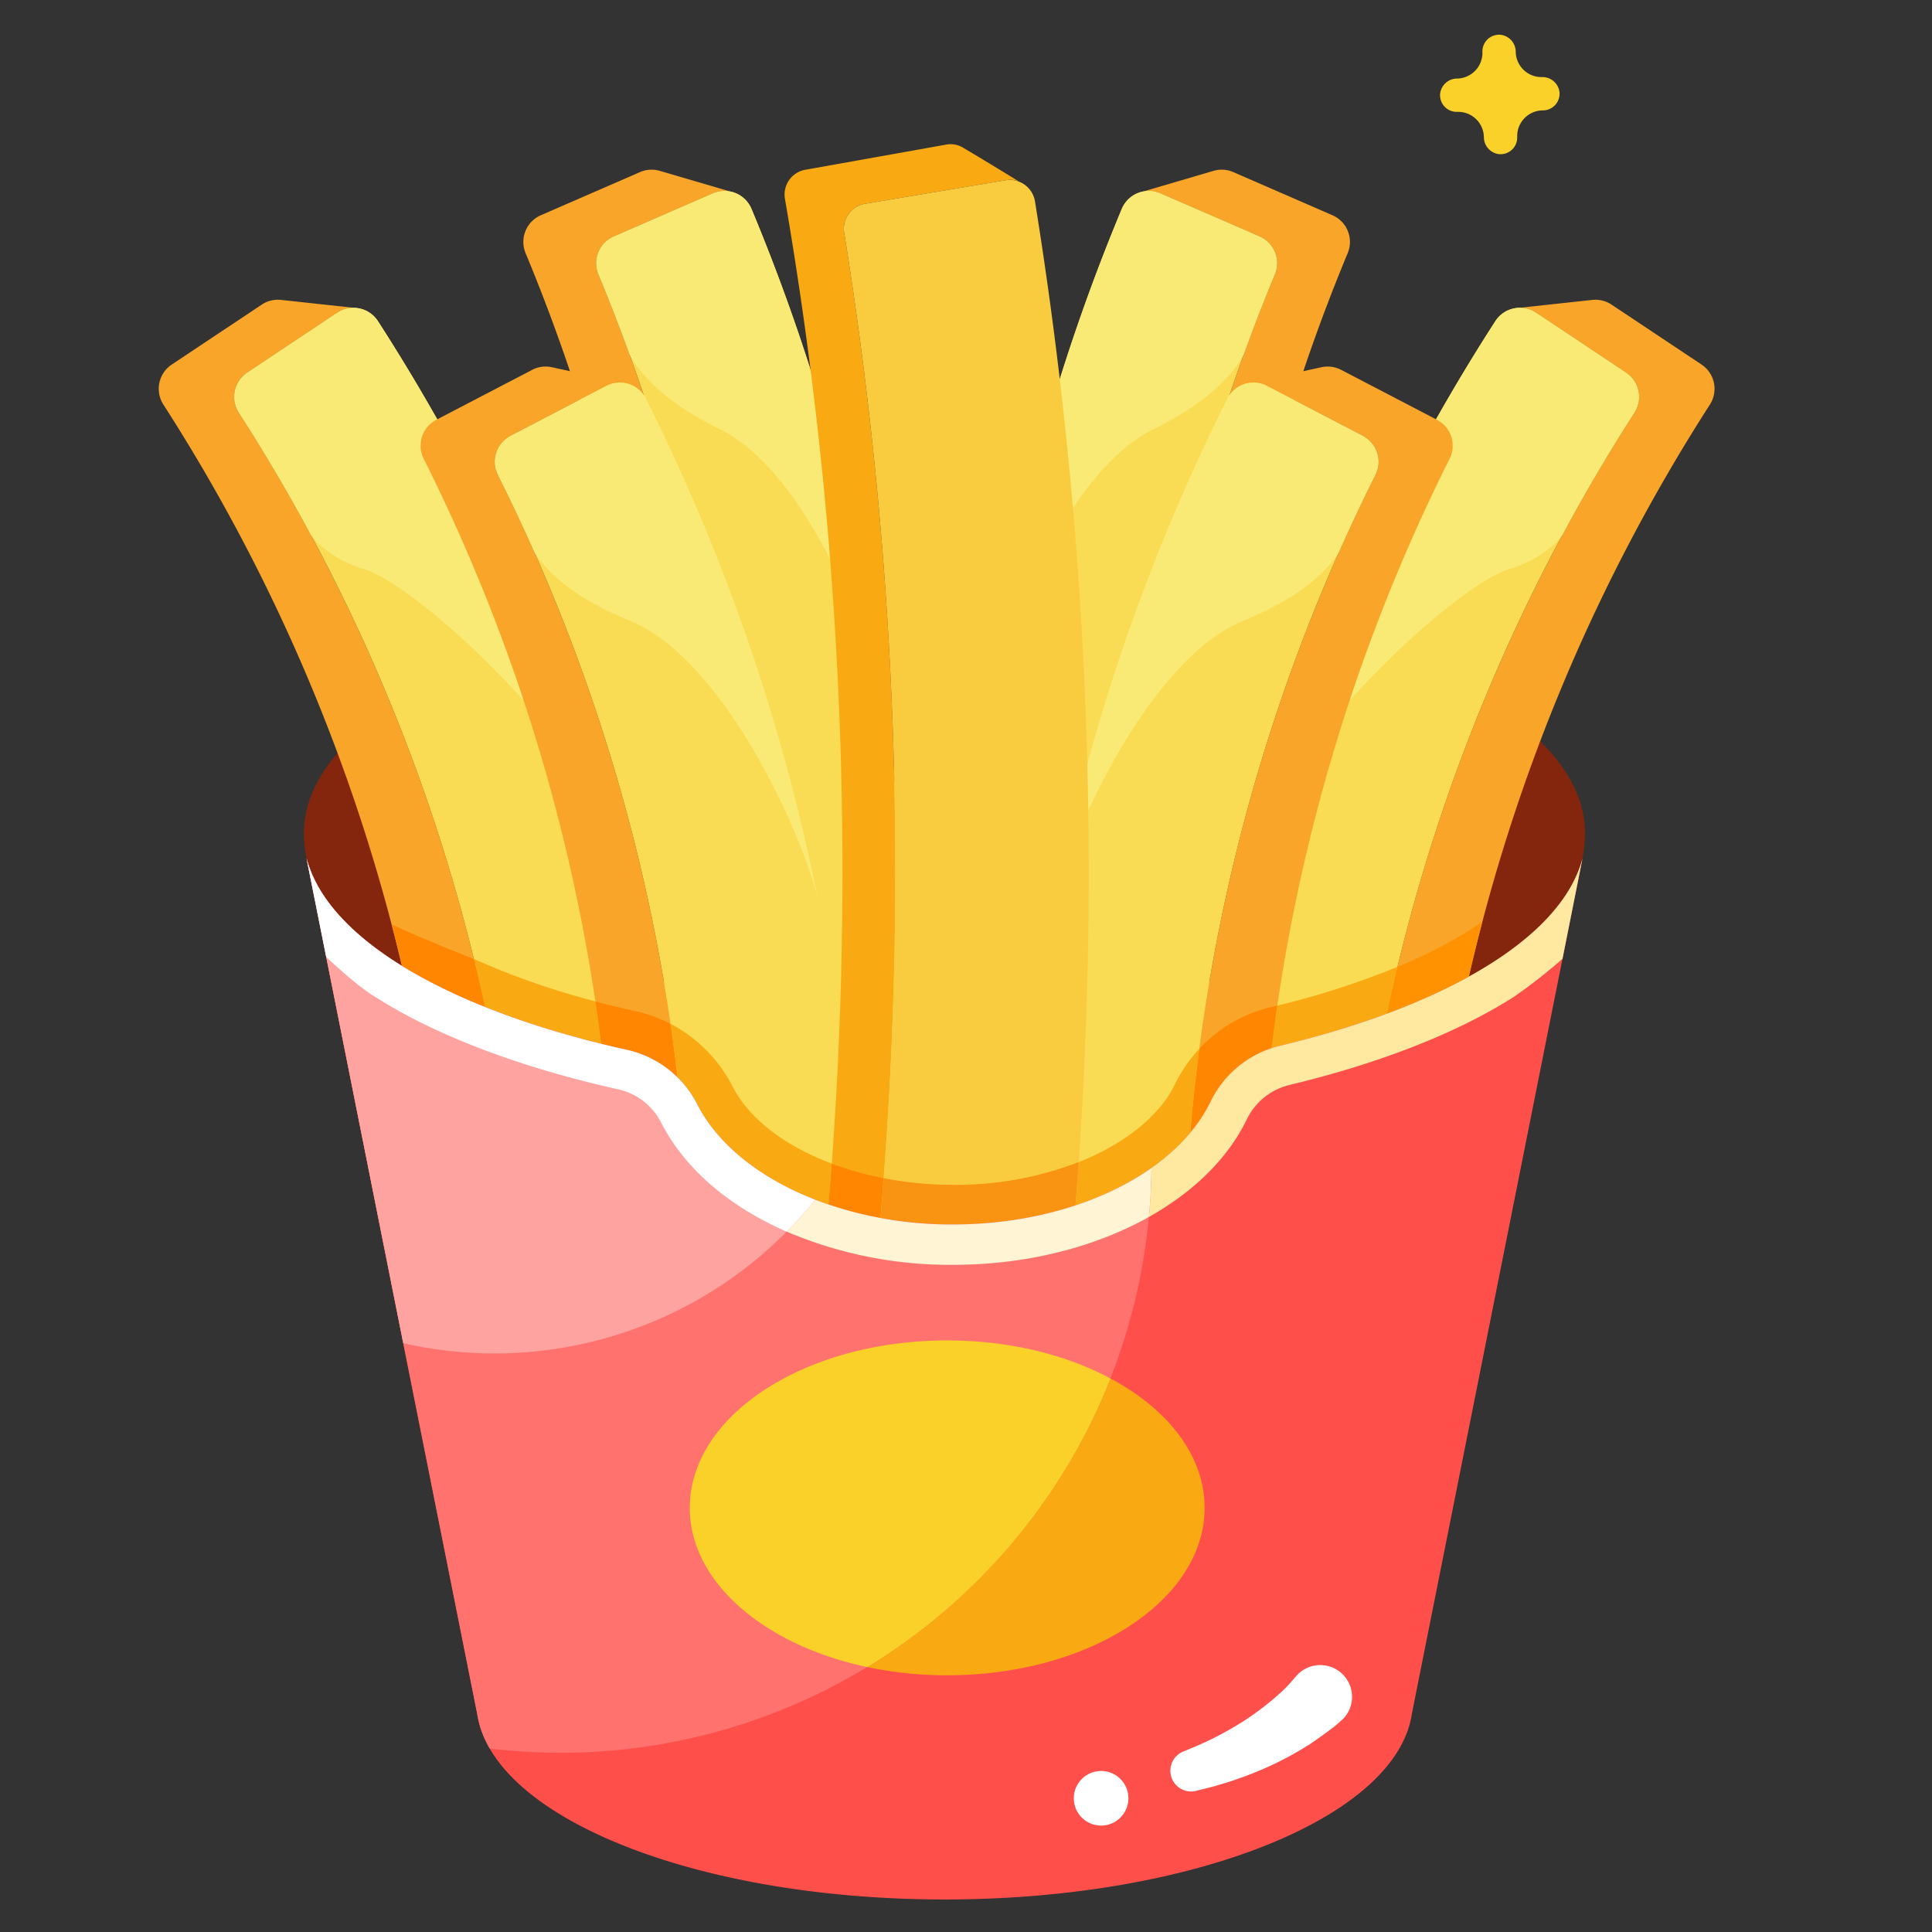 <svg xmlns="http://www.w3.org/2000/svg" viewBox="0 0 512 512"><rect x="0" y="0" width="512" height="512" fill="#333333" stroke="none"/><title>French_fries</title><g id="French_fries"><path d="M420.05,220.87a35.124,35.124,0,0,1-.74,6.84c-5.69,20.94-36.39,38.96-80.21,49.45a27.628,27.628,0,0,0-18.35,14.91c-9.17,18.8-36.22,32.42-68.15,32.42-31.54,0-58.3-13.29-67.79-31.73a27.565,27.565,0,0,0-18.48-14.49c-46.61-10.35-79.43-29.04-85.11-50.87a34.012,34.012,0,0,1-.69-6.53c0-36.61,75.91-66.29,169.78-66.29S420.05,184.26,420.05,220.87Z" style="fill:#83260d"/><path d="M408.62,20.429h0a6.818,6.818,0,0,1-6.935-6.7h0a4.542,4.542,0,0,0-4.058-4.513,4.415,4.415,0,0,0-4.771,4.475l.003.19a6.818,6.818,0,0,1-6.7,6.935h0a4.542,4.542,0,0,0-4.513,4.058,4.414,4.414,0,0,0,4.475,4.771l.19-.003a6.818,6.818,0,0,1,6.935,6.7h0a4.542,4.542,0,0,0,4.058,4.513,4.415,4.415,0,0,0,4.771-4.475l-.003-.19a6.819,6.819,0,0,1,6.7-6.935l.19-.003A4.414,4.414,0,0,0,413.27,24.33,4.542,4.542,0,0,0,408.62,20.429Z" style="fill:#f9d129"/><path d="M357.15,67.1A478.51,478.51,0,0,0,322,289.78c-.45.74-.87,1.5-1.25,2.29-3.36,6.89-9.12,13.08-16.64,18.16a478.511,478.511,0,0,1,33.72-237.5,7.725,7.725,0,0,0-4.05-10.06q-13.125-5.715-26.27-11.42a7.725,7.725,0,0,0-3.09-.65,6.117,6.117,0,0,0-.74.04h-.02c-.23.02-.46.06-.68.1l18.57-5.45c.02,0,.03-.01.04-.01h.01a7.677,7.677,0,0,1,5.24.33q13.125,5.715,26.27,11.43A7.717,7.717,0,0,1,357.15,67.1Z" style="fill:#f9a529"/><path d="M337.83,72.73a478.511,478.511,0,0,0-33.72,237.5c-11.09,7.5-26.02,12.58-42.73,13.91A522.455,522.455,0,0,1,297.29,55.36a7.713,7.713,0,0,1,5.69-4.62c.22-.04.45-.08.68-.1h.02a6.117,6.117,0,0,1,.74-.04,7.725,7.725,0,0,1,3.09.65q13.14,5.7,26.27,11.42A7.725,7.725,0,0,1,337.83,72.73Z" style="fill:#f9db54"/><path d="M333.785,62.673,307.51,51.245a7.735,7.735,0,0,0-10.221,4.111A522.652,522.652,0,0,0,261.17,190.681c2.77-16.722,20.07-64.988,44.653-77.01,14.82-7.248,21.117-14.851,23.786-19.757q.957-2.648,1.944-5.286l.002-.018.01-.015q2.991-7.977,6.264-15.864A7.725,7.725,0,0,0,333.785,62.673Z" style="fill:#f9ea76"/><path d="M453.14,107.22a478.649,478.649,0,0,0-63.88,151.59,159.572,159.572,0,0,1-21.72,9.81,478.616,478.616,0,0,1,65.58-159.26,7.71,7.71,0,0,0-2.21-10.61q-11.925-7.95-23.85-15.88a7.705,7.705,0,0,0-4.39-1.3l19.26-2.09h.06a7.701,7.701,0,0,1,5.09,1.25q11.925,7.935,23.85,15.88A7.728,7.728,0,0,1,453.14,107.22Z" style="fill:#f9a529"/><path d="M433.12,109.36a478.616,478.616,0,0,0-65.58,159.26,245.971,245.971,0,0,1-28.44,8.54,27.628,27.628,0,0,0-18.35,14.91,38.676,38.676,0,0,1-2.92,4.97A522.672,522.672,0,0,1,396.28,85.11a7.721,7.721,0,0,1,10.78-2.24q11.925,7.935,23.85,15.88A7.71,7.71,0,0,1,433.12,109.36Z" style="fill:#f9db54"/><path d="M430.913,98.748l-23.849-15.88a7.734,7.734,0,0,0-10.786,2.245,522.648,522.648,0,0,0-62.343,136.574c8.454-25.964,51.511-66.342,65.901-70.812,7.496-2.328,11.775-5.988,14.175-9.031.954-1.777,1.911-3.554,2.888-5.32l.002-.01.006-.005q7.643-13.811,16.214-27.148A7.725,7.725,0,0,0,430.913,98.748Z" style="fill:#f9ea76"/><path d="M384.16,121.58a478.585,478.585,0,0,0-47.18,156.17,27.783,27.783,0,0,0-16.23,14.32,39.729,39.729,0,0,1-5.32,8.11,478.515,478.515,0,0,1,49.06-174.34,7.734,7.734,0,0,0-3.33-10.32q-12.705-6.615-25.41-13.24a7.678,7.678,0,0,0-4.54-.82l18.97-4.14a.076.076,0,0,0,.04-.01h.01a7.699,7.699,0,0,1,5.19.71q12.705,6.615,25.41,13.24A7.731,7.731,0,0,1,384.16,121.58Z" style="fill:#f9a529"/><path d="M364.49,125.84a478.515,478.515,0,0,0-49.06,174.34c-9.44,11.29-25.87,19.76-45.51,22.94a522.633,522.633,0,0,1,55.35-217.46,7.719,7.719,0,0,1,10.48-3.38q12.705,6.615,25.41,13.24A7.734,7.734,0,0,1,364.49,125.84Z" style="fill:#f9db54"/><path d="M361.157,115.522,335.75,102.276a7.734,7.734,0,0,0-10.485,3.382,522.654,522.654,0,0,0-45.537,132.453c3.938-16.486,24.586-63.417,49.953-73.683,15.292-6.189,22.108-13.331,25.115-18.037q1.141-2.574,2.311-5.137l.003-.018.011-.014q3.544-7.747,7.364-15.384A7.725,7.725,0,0,0,361.157,115.522Z" style="fill:#f9ea76"/><path d="M193.02,303.68a43.056,43.056,0,0,1-8.21-10.92,28.266,28.266,0,0,0-9.8-10.87A478.536,478.536,0,0,0,139.29,67.1a7.717,7.717,0,0,1,4.04-10.06q13.14-5.715,26.27-11.43a7.677,7.677,0,0,1,5.24-.33h.01c.01,0,.02.01.04.01l18.61,5.46a7.651,7.651,0,0,0-4.57.5q-13.14,5.7-26.27,11.42a7.725,7.725,0,0,0-4.05,10.06A478.4,478.4,0,0,1,193.02,303.68Z" style="fill:#f9a529"/><path d="M235.2,323.1c-17.52-2.85-32.48-9.91-42.18-19.42A478.4,478.4,0,0,0,158.61,72.73a7.725,7.725,0,0,1,4.05-10.06q13.125-5.715,26.27-11.42a7.717,7.717,0,0,1,10.22,4.11A522.522,522.522,0,0,1,235.2,323.1Z" style="fill:#f9db54"/><path d="M162.655,62.673,188.93,51.245a7.735,7.735,0,0,1,10.221,4.111A522.656,522.656,0,0,1,235.27,190.681c-2.77-16.722-20.07-64.988-44.653-77.01-14.82-7.248-21.117-14.851-23.786-19.757q-.957-2.648-1.944-5.286l-.002-.018-.01-.015q-2.991-7.977-6.264-15.864A7.725,7.725,0,0,1,162.655,62.673Z" style="fill:#f9ea76"/><path d="M63.32,109.36a478.739,478.739,0,0,1,65.21,157.52,144.667,144.667,0,0,1-22.01-10.89A478.448,478.448,0,0,0,43.3,107.22a7.728,7.728,0,0,1,2.21-10.61q11.925-7.935,23.85-15.88a7.7,7.7,0,0,1,5.09-1.25h.06l19.26,2.09a7.705,7.705,0,0,0-4.39,1.3Q77.455,90.805,65.53,98.75A7.71,7.71,0,0,0,63.32,109.36Z" style="fill:#f9a529"/><path d="M176.47,282.9a26.727,26.727,0,0,0-10.14-4.63,245.905,245.905,0,0,1-37.8-11.39A478.739,478.739,0,0,0,63.32,109.36a7.71,7.71,0,0,1,2.21-10.61Q77.455,90.8,89.38,82.87a7.732,7.732,0,0,1,10.78,2.24A522.781,522.781,0,0,1,176.47,282.9Z" style="fill:#f9db54"/><path d="M65.527,98.748l23.849-15.88a7.734,7.734,0,0,1,10.786,2.245,522.644,522.644,0,0,1,62.343,136.574c-8.454-25.964-51.51-66.342-65.901-70.812-7.496-2.328-11.775-5.988-14.175-9.031-.954-1.777-1.91-3.554-2.888-5.32l-.002-.01-.006-.005q-7.643-13.811-16.214-27.148A7.725,7.725,0,0,1,65.527,98.748Z" style="fill:#f9ea76"/><path d="M179.55,285.55a27.003,27.003,0,0,0-13.22-7.28c-2.37-.53-4.71-1.07-7.01-1.65a478.565,478.565,0,0,0-47.04-155.04,7.731,7.731,0,0,1,3.33-10.32q12.705-6.615,25.41-13.24a7.7,7.7,0,0,1,5.19-.71h.01a.076.076,0,0,0,.04.01l18.97,4.14a7.679,7.679,0,0,0-4.54.82q-12.705,6.615-25.41,13.24a7.734,7.734,0,0,0-3.33,10.32A478.774,478.774,0,0,1,179.55,285.55Z" style="fill:#f9a529"/><path d="M226.46,321.28c-19.58-5.01-34.94-15.48-41.65-28.52a28.813,28.813,0,0,0-5.26-7.21,478.774,478.774,0,0,0-47.6-159.71,7.734,7.734,0,0,1,3.33-10.32q12.705-6.615,25.41-13.24a7.716,7.716,0,0,1,10.48,3.38A522.78,522.78,0,0,1,226.46,321.28Z" style="fill:#f9db54"/><path d="M135.283,115.522,160.69,102.276a7.734,7.734,0,0,1,10.485,3.382,522.654,522.654,0,0,1,45.537,132.453c-3.938-16.486-24.586-63.417-49.953-73.683-15.292-6.189-22.108-13.331-25.115-18.037q-1.141-2.574-2.311-5.137l-.003-.018-.011-.014q-3.544-7.747-7.364-15.384A7.725,7.725,0,0,1,135.283,115.522Z" style="fill:#f9ea76"/><path d="M270.01,48.09a6.187,6.187,0,0,0-3.34-.35q-18.765,3.135-37.52,6.28a6.695,6.695,0,0,0-5.42,7.72,1065.08,1065.08,0,0,1,9.59,261.03,95.028,95.028,0,0,1-13.75-3.55A1052.074,1052.074,0,0,0,208.02,52.7a6.659,6.659,0,0,1,5.35-7.7q18.72-3.345,37.45-6.69a6.377,6.377,0,0,1,4.59.94Q262.73,43.6,270.01,48.09Z" style="fill:#f9aa13"/><path d="M285.03,319.43a103.141,103.141,0,0,1-32.43,5.06,107.326,107.326,0,0,1-19.27-1.72,1066.046,1066.046,0,0,0-9.6-261.03,6.695,6.695,0,0,1,5.42-7.72q18.75-3.15,37.52-6.28a6.789,6.789,0,0,1,7.65,5.86A1117.09,1117.09,0,0,1,285.03,319.43Z" style="fill:#f9cc40"/><path d="M392.835,244.27q-1.904,7.244-3.579,14.555a160.729,160.729,0,0,1-21.714,9.802c.878-4.142,1.813-8.285,2.806-12.398a130.613,130.613,0,0,0,17.886-8.962C389.857,246.275,391.393,245.282,392.835,244.27Z" style="fill:#ff9200"/><path d="M370.348,256.229c-.993,4.114-1.928,8.256-2.806,12.398a247.658,247.658,0,0,1-28.443,8.533q-1.074.258-2.119.601.687-5.641,1.518-11.262A221.251,221.251,0,0,0,370.348,256.229Z" style="fill:#f9aa13"/><path d="M338.498,266.499q-.83,5.627-1.518,11.262a27.692,27.692,0,0,0-16.235,14.307,40.651,40.651,0,0,1-5.307,8.103q.931-11.138,2.386-22.21a37.555,37.555,0,0,1,18.831-11.014C337.276,266.805,337.887,266.652,338.498,266.499Z" style="fill:#ff8600"/><path d="M317.824,277.962q-1.446,11.067-2.386,22.21c-6.901,8.246-17.524,14.994-30.418,19.261.191-2.338.534-7.178.83-11.453q2.462-.974,4.791-2.1c9.86-4.772,17.209-11.31,20.664-18.411A38.971,38.971,0,0,1,317.824,277.962Z" style="fill:#f9aa13"/><path d="M159.319,276.612a234.384,234.384,0,0,1-30.81-9.764q-1.374-6.385-2.94-12.713a207.122,207.122,0,0,0,32.203,11.243Q158.618,270.976,159.319,276.612Z" style="fill:#f9aa13"/><path d="M179.553,285.546a27.988,27.988,0,0,0-3.083-2.644,26.603,26.603,0,0,0-10.146-4.639c-2.377-.525-4.705-1.079-7.006-1.651q-.702-5.627-1.546-11.234,5.269,1.403,10.833,2.634a37.008,37.008,0,0,1,5.497,1.68,34.892,34.892,0,0,1,3.598,1.632Q178.733,278.411,179.553,285.546Z" style="fill:#ff8600"/><path d="M220.423,308.367c-.258,3.35-.582,7.702-.83,10.881-16.273-5.526-28.872-15.013-34.78-26.495a28.68,28.68,0,0,0-5.259-7.206q-.83-7.13-1.852-14.221a38.485,38.485,0,0,1,16.445,16.627C198.585,296.589,208.158,303.757,220.423,308.367Z" style="fill:#f9aa13"/><path d="M234.186,312.227q-.401,5.283-.859,10.547a95.514,95.514,0,0,1-13.763-3.541q.458-5.426.859-10.852A85.047,85.047,0,0,0,234.186,312.227Z" style="fill:#ff8600"/><path d="M285.87,307.97q-.387,5.727-.85,11.463a103.236,103.236,0,0,1-32.423,5.059,106.742,106.742,0,0,1-19.27-1.718q.458-5.269.859-10.547a95.614,95.614,0,0,0,18.411,1.766A90.587,90.587,0,0,0,285.87,307.97Z" style="fill:#f99413"/><path d="M125.57,254.139q1.562,6.318,2.938,12.704a141.974,141.974,0,0,1-21.98-10.855q-1.314-5.546-2.763-11.063C110.361,248.155,125.57,254.139,125.57,254.139Z" style="fill:#ff8600"/><path d="M128.508,266.847l-.001-.004c.58.232,1.153.467,1.743.695C129.666,267.314,129.083,267.08,128.508,266.847Z" style="fill:#f9aa13"/><path d="M419.398,227.405,374.16,454.178c-4.1,27.463-57.971,49.204-123.855,49.204-65.874,0-119.745-21.74-123.845-49.204L81.222,227.405c5.68,21.823,38.502,40.519,85.106,50.863a27.59,27.59,0,0,1,18.483,14.492c9.486,18.438,36.252,31.728,67.789,31.728,31.931,0,58.977-13.621,68.145-32.418a27.627,27.627,0,0,1,18.357-14.913C383.138,266.62,413.917,248.471,419.398,227.405Z" style="fill:#ff4f4b"/><path d="M305.139,309.511c-13.061,9.207-31.763,14.976-52.539,14.976-31.537,0-58.302-13.29-67.789-31.728a27.589,27.589,0,0,0-18.483-14.492c-46.604-10.344-79.426-29.039-85.106-50.863L126.46,454.178a25.995,25.995,0,0,0,3.323,9.194A156.567,156.567,0,0,0,305.139,309.511Z" style="fill:#ff726e"/><path d="M216.026,317.936c-14.543-5.648-25.75-14.555-31.215-25.176a27.589,27.589,0,0,0-18.483-14.492c-46.604-10.344-79.426-29.039-85.106-50.863L106.861,355.957a108.977,108.977,0,0,0,109.165-38.022Z" style="fill:#ffa3a0"/><path d="M319.231,399.597c0,24.51-30.543,44.37-68.219,44.37a102.19,102.19,0,0,1-21.144-2.17,157.097,157.097,0,0,0,64.444-76.48C309.531,373.452,319.231,385.78,319.231,399.597Z" style="fill:#f9aa13"/><path d="M294.312,365.317a157.097,157.097,0,0,1-64.444,76.48c-27.323-5.79-47.065-22.496-47.065-42.2,0-24.511,30.543-44.37,68.209-44.37C267.457,355.227,282.539,359.012,294.312,365.317Z" style="fill:#f9d129"/><path d="M419.395,227.4l-5.322,26.71a146.701,146.701,0,0,1-12.931,10.1c-.603.38-1.226.769-1.849,1.148-14.771,9.03-34.727,16.707-57.701,22.204a16.993,16.993,0,0,0-11.229,9.195c-5.05,10.353-14.157,19.178-25.883,25.746q.598-6.422.662-12.98v-.01c7.016-4.943,12.396-10.879,15.607-17.447a27.593,27.593,0,0,1,18.351-14.907C383.14,266.623,413.917,248.476,419.395,227.4Z" style="fill:#ffe8a0"/><path d="M305.142,309.524q-.058,6.553-.662,12.98c-14.294,8.027-32.48,12.688-51.882,12.688a110.495,110.495,0,0,1-44.127-8.796,107.202,107.202,0,0,0,7.551-8.456,101.477,101.477,0,0,0,36.576,6.548C273.373,324.489,292.084,318.719,305.142,309.524Z" style="fill:#fff4d3"/><path d="M216.023,317.94a107.202,107.202,0,0,1-7.551,8.456c-.895-.38-1.771-.788-2.637-1.197-14.187-6.753-24.744-16.279-30.543-27.547a16.905,16.905,0,0,0-11.287-8.932c-24.238-5.381-45.343-13.116-61.019-22.36-1.197-.71-2.374-1.43-3.513-2.15-3.766-2.228-8.981-6.811-13.019-10.586L81.219,227.4c5.682,21.825,38.502,40.527,85.111,50.87a27.566,27.566,0,0,1,18.478,14.488c5.439,10.577,16.571,19.46,31.03,25.104C215.896,317.892,215.954,317.911,216.023,317.94Z" style="fill:#fff"/><path d="M356.187,455.261c-.339.355-2.069,1.882-2.449,2.198-.761.628-5.329,3.97-6.895,4.947a90.609,90.609,0,0,1-9.591,5.263,97.149,97.149,0,0,1-9.992,4.012c-1.674.618-3.402,1.066-5.095,1.591-1.707.484-3.435.88-5.144,1.317a5.499,5.499,0,0,1-3.506-10.391s3.27-1.327,4.703-1.972c1.417-.684,2.864-1.285,4.235-2.04a83.929,83.929,0,0,0,8.037-4.683,75.794,75.794,0,0,0,7.276-5.51c1.145-.971,2.227-1.991,3.253-3.017.51-.512,2.624-2.924,2.564-2.88a8.419,8.419,0,0,1,12.605,11.165Z" style="fill:#fff"/><circle cx="291.803" cy="476.562" r="7.238" style="fill:#fff"/></g></svg>